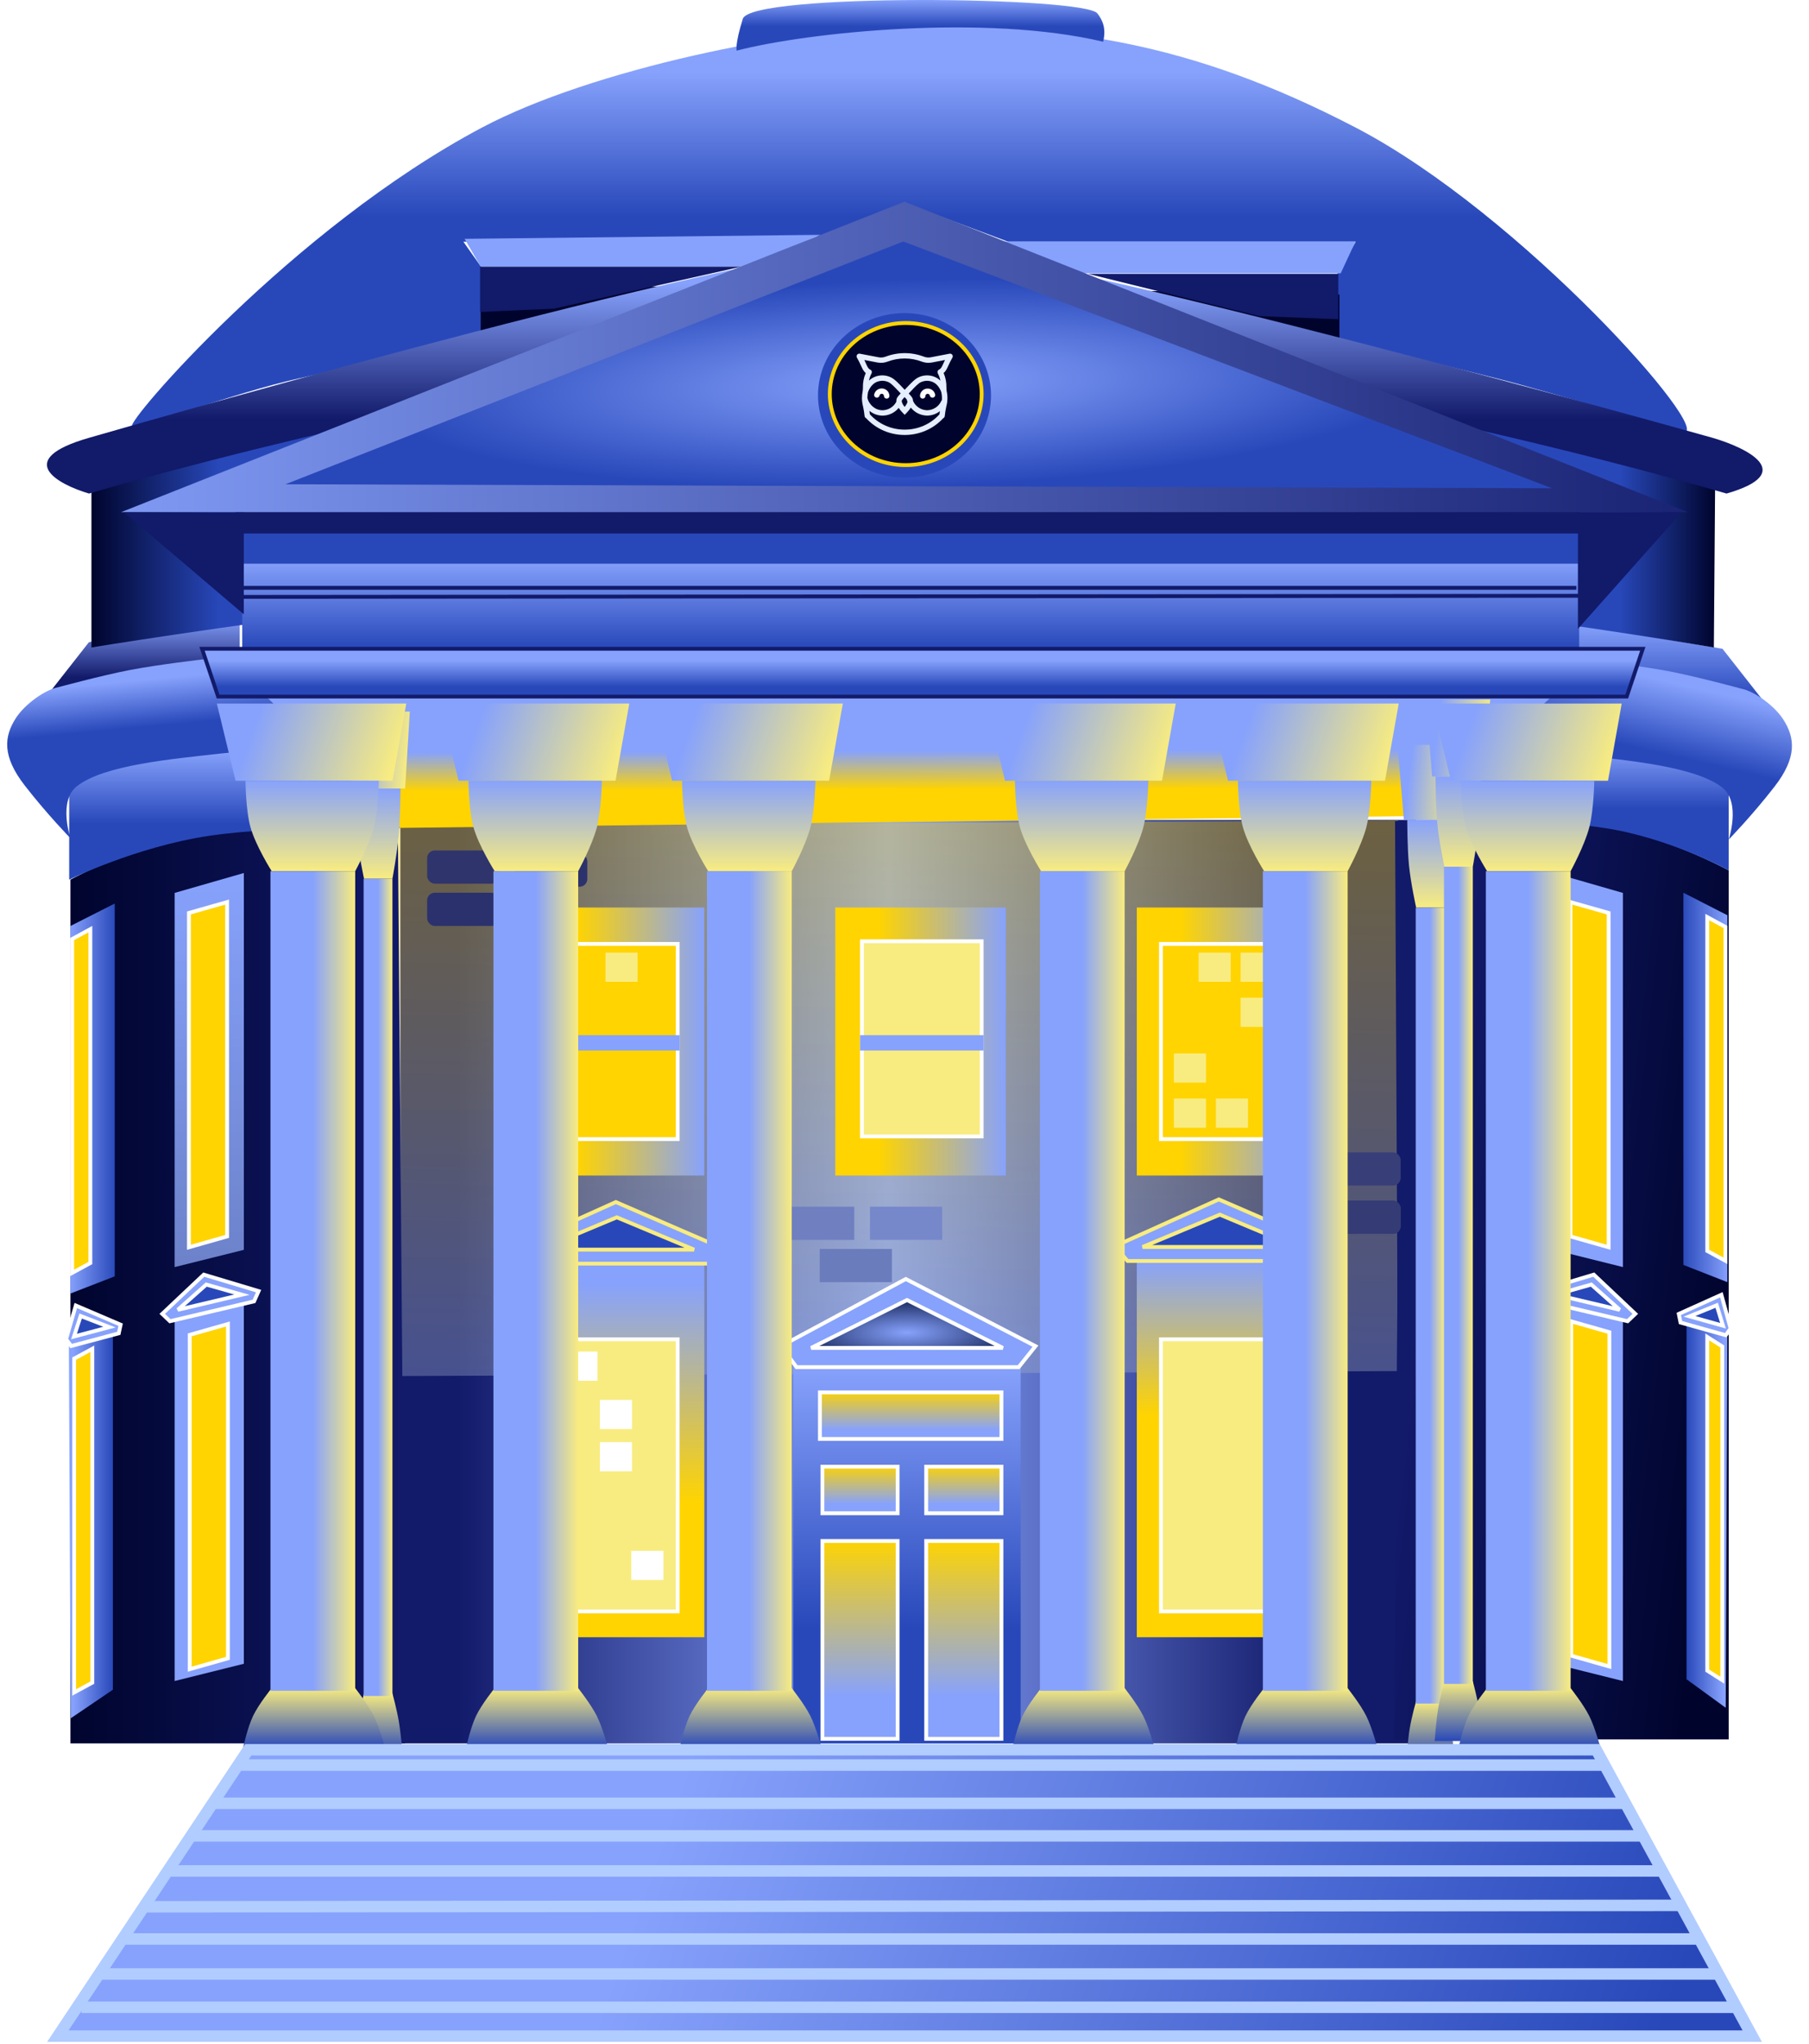 <svg width="472" height="533" viewBox="0 0 472 533" fill="none" xmlns="http://www.w3.org/2000/svg">
<rect x="104.46" y="213.804" width="265.016" height="240.789" fill="url(#paint0_linear_816_497)"/>
<g filter="url(#filter0_f_816_497)">
<rect width="261.378" height="143.605" transform="matrix(1 -0.005 0.005 1 102.617 215.221)" fill="url(#paint1_linear_816_497)" fill-opacity="0.38"/>
</g>
<path d="M103.814 216.225L105.749 454.592H18.377V229.372C18.377 229.372 38.126 218.792 54.809 216.225C71.491 213.658 103.814 216.225 103.814 216.225Z" fill="url(#paint2_linear_816_497)"/>
<path d="M365.607 215.188L363.672 453.555H451.044V226.95C451.044 226.95 434.197 217.755 417.514 215.188C400.831 212.621 365.607 215.188 365.607 215.188Z" fill="url(#paint3_linear_816_497)"/>
<path d="M423.444 341.117L405.389 336.966V433.835L423.444 438.332V341.117Z" fill="#87A2FC"/>
<path d="M45.569 341.117L63.624 336.966V433.835L45.569 438.332V341.117Z" fill="#87A2FC"/>
<path d="M23.212 167.445L62.546 160.872V171.942L12.896 180.591L23.212 167.445Z" fill="url(#paint4_linear_816_497)"/>
<path d="M449.432 169.174L410.099 162.601V173.671L459.749 182.32L449.432 169.174Z" fill="url(#paint5_linear_816_497)"/>
<path d="M238.095 91.334C155.374 91.334 23.859 127.207 23.859 127.207V168.829C23.859 168.829 155.437 147.293 238.095 147.293C320.753 147.293 447.176 168.829 447.176 168.829L447.498 127.207C447.498 127.207 320.815 91.334 238.095 91.334Z" fill="url(#paint6_linear_816_497)"/>
<path d="M125.737 33.273C76.119 59.578 32.562 110.422 34.496 111.114C36.431 111.806 61.471 102.315 78.021 98.659C94.678 94.98 125.737 87.528 125.737 87.528V69.883L120.901 63.026L214.284 61.58L235.999 52.931L263.041 63.026H353.732L348.841 71.613V88.565C348.841 88.565 375.348 94.807 390.486 98.659C405.624 102.511 439.222 112.744 439.222 112.744C447.702 113.3 397.07 55.822 353.732 33.273C309.881 10.457 276.901 6.337 235.999 6.919C207.037 7.33 154.509 18.02 125.737 33.273Z" fill="url(#paint7_linear_816_497)"/>
<rect x="63.191" y="134.924" width="348.842" height="41.515" fill="url(#paint8_linear_816_497)"/>
<path d="M63.097 153.283L411.294 153.283" stroke="#121A6A"/>
<path d="M62.278 155.644L411.939 155.358" stroke="#121A6A"/>
<path d="M193.816 4.901C191.703 11.691 192.204 13.203 192.204 13.203C210.904 8.36 257.2 3.618 287.828 10.883C288.747 7.205 287.477 4.982 286.346 3.517C283.328 -0.912 195.929 -1.89 193.816 4.901Z" fill="url(#paint9_linear_816_497)"/>
<path d="M45.569 232.832L63.624 227.642V325.895L45.569 330.392V232.832Z" fill="#87A2FC"/>
<path d="M45.569 232.832L63.624 227.642V325.895L45.569 330.392V232.832Z" fill="url(#paint10_linear_816_497)" fill-opacity="0.2"/>
<path d="M59.256 322.403L49.294 325.232V238.052L59.256 235.223V322.403Z" fill="#FFD400" stroke="white"/>
<path d="M59.467 432.419L49.505 435.248V348.068L59.467 345.239V432.419Z" fill="#FFD400" stroke="white"/>
<path d="M18.331 241.48L29.937 235.599V332.814L18.331 337.312L18.331 241.48Z" fill="url(#paint11_linear_816_497)"/>
<path d="M17.977 351.083L29.45 346.999V440.605L18.438 448.068L17.977 351.083Z" fill="url(#paint12_linear_816_497)"/>
<rect x="206.983" y="356.339" width="59.322" height="98.253" fill="url(#paint13_linear_816_497)"/>
<rect x="296.613" y="328.663" width="44.492" height="98.253" fill="url(#paint14_linear_816_497)"/>
<path d="M139.279 328.663H183.771V426.916H139.279V328.663Z" fill="url(#paint15_linear_816_497)"/>
<rect x="139.279" y="236.637" width="44.492" height="69.884" fill="url(#paint16_linear_816_497)"/>
<rect x="296.613" y="236.637" width="44.492" height="69.884" fill="url(#paint17_linear_816_497)"/>
<rect x="217.946" y="236.637" width="44.492" height="69.884" fill="url(#paint18_linear_816_497)"/>
<rect x="224.893" y="245.439" width="31.24" height="50.894" fill="#F8EC80" stroke="white"/>
<rect x="213.931" y="363.067" width="47.361" height="12.146" fill="url(#paint19_linear_816_497)" stroke="white"/>
<rect x="241.659" y="382.44" width="19.634" height="12.146" fill="url(#paint20_linear_816_497)" stroke="white"/>
<rect x="214.577" y="382.44" width="19.634" height="12.146" fill="url(#paint21_linear_816_497)" stroke="white"/>
<rect x="214.577" y="401.814" width="19.634" height="51.586" fill="url(#paint22_linear_816_497)" stroke="white"/>
<rect x="241.659" y="401.814" width="19.634" height="51.586" fill="url(#paint23_linear_816_497)" stroke="white"/>
<rect x="302.915" y="246.132" width="31.24" height="50.894" fill="#FFD400" stroke="white"/>
<rect x="302.915" y="349.228" width="31.24" height="70.96" fill="#F8EC80" stroke="white"/>
<rect x="145.582" y="349.228" width="31.24" height="70.96" fill="#F8EC80" stroke="white"/>
<rect x="145.582" y="246.132" width="31.24" height="50.894" fill="#FFD400" stroke="white"/>
<path d="M42.331 342.593L44.341 344.515L66.281 339.337L67.473 336.659L53.166 332.368L42.331 342.593Z" fill="#87A2FC" stroke="white"/>
<path d="M63.134 337.59L46.398 341.54L53.821 334.955L63.134 337.59Z" fill="#2848BA" stroke="white"/>
<path d="M133.476 325.674L136.876 329.497H185.267L188.929 325.674L160.679 313.44L133.476 325.674Z" fill="#87A2FC" stroke="#F8EC80"/>
<path d="M181.098 325.843H140.784L160.941 317.422L181.098 325.843Z" fill="#2848BA" stroke="#F8EC80"/>
<path d="M290.809 324.982L294.21 328.806H342.601L346.263 324.982L318.013 312.749L290.809 324.982Z" fill="#87A2FC" stroke="#F8EC80"/>
<path d="M338.432 325.151H298.117L318.274 316.73L338.432 325.151Z" fill="#2848BA" stroke="#F8EC80"/>
<path d="M203.76 351.013L207.833 356.483H265.79L270.176 351.013L236.341 333.507L203.76 351.013Z" fill="#87A2FC" stroke="white"/>
<path d="M261.664 351.47H211.646L236.654 338.988L261.664 351.47Z" fill="url(#paint24_radial_816_497)" stroke="white"/>
<path d="M17.241 349.206L18.576 350.974L30.995 347.671L31.472 345.42L19.777 340.419L17.241 349.206Z" fill="#87A2FC" stroke="white"/>
<path d="M28.555 346.05L19.307 348.51L21.046 343.154L28.555 346.05Z" fill="#2848BA" stroke="white"/>
<path d="M423.444 232.832L405.389 227.642V325.895L423.444 330.392V232.832Z" fill="#87A2FC"/>
<path d="M409.758 322.403L419.72 325.232V238.052L409.758 235.223V322.403Z" fill="#FFD400" stroke="white"/>
<path d="M409.954 431.727L419.916 434.556V347.376L409.954 344.547V431.727Z" fill="#FFD400" stroke="white"/>
<path d="M426.682 342.592L424.672 344.514L402.731 339.336L401.539 336.658L415.847 332.367L426.682 342.592Z" fill="#87A2FC" stroke="white"/>
<path d="M405.879 337.589L422.615 341.539L415.192 334.954L405.879 337.589Z" fill="#2848BA" stroke="white"/>
<path d="M125.416 69.538L121.225 62.273L214.077 61.235L194.088 69.538H125.416Z" fill="#87A2FC"/>
<path d="M349.809 71.268L353.678 62.965H261.148L282.104 71.268H349.809Z" fill="#87A2FC"/>
<path d="M125.416 96.522V74.727H180.224L125.416 96.522Z" fill="#00042D"/>
<path d="M349.488 97.907V76.803L294.357 75.766L349.488 97.907Z" fill="#00042D"/>
<path d="M23.212 114.167C3.352 119.877 14.937 126.233 23.212 128.697C23.212 128.697 149.613 91.455 234.387 90.988C321.031 90.51 450.48 128.697 450.48 128.697C469.116 123.339 455.826 116.778 446.851 114.167C446.851 114.167 268.562 64.003 234.387 63.657C200.212 63.311 43.072 108.457 23.212 114.167Z" fill="url(#paint25_linear_816_497)"/>
<path d="M54.487 217.955C35.465 220.807 18.055 229.372 18.055 229.372V213.458V198.581L83.181 190.278L104.46 215.879C104.46 215.879 73.509 215.104 54.487 217.955Z" fill="url(#paint26_linear_816_497)"/>
<path d="M418.481 215.879C435.604 218.446 451.044 226.95 451.044 226.95V215.879V201.003L390.754 194.43L371.088 212.766C371.088 212.766 401.358 213.312 418.481 215.879Z" fill="url(#paint27_linear_816_497)"/>
<path d="M4.193 187.164C6.446 183.705 11.609 179.899 15.154 179.207C15.154 179.207 26.487 176.129 33.853 174.71C41.232 173.288 52.876 171.942 52.876 171.942L79.954 169.866L90.274 196.505C90.274 196.505 69.317 195.121 57.389 196.505C45.46 197.889 27.057 199.394 19.987 205.076C15.154 208.96 18.375 218.568 18.375 218.568C18.375 218.568 12.356 212.419 6.446 204.808C0.536 197.197 1.004 192.059 4.193 187.164Z" fill="url(#paint28_linear_816_497)"/>
<path d="M465.229 187.51C462.976 184.051 457.813 180.245 454.268 179.553C454.268 179.553 442.934 176.475 435.569 175.056C428.19 173.634 416.546 172.288 416.546 172.288L389.468 170.212L379.148 196.851C379.148 196.851 400.105 195.468 412.033 196.851C423.962 198.235 442.365 199.741 449.435 205.422C454.268 209.306 451.047 218.915 451.047 218.915C451.047 218.915 457.066 212.766 462.976 205.154C468.886 197.543 468.418 192.405 465.229 187.51Z" fill="url(#paint29_linear_816_497)"/>
<path d="M104.46 215.879L64.159 176.439H410.422L371.411 212.765L104.46 215.879Z" fill="url(#paint30_linear_816_497)"/>
<path d="M424.441 181.629H56.908L52.713 169.174H428.636L424.441 181.629Z" fill="url(#paint31_linear_816_497)" stroke="#121B6A"/>
<path d="M224.393 271.925H256.633" stroke="#87A2FC" stroke-width="4"/>
<path d="M145.082 271.925H177.322" stroke="#87A2FC" stroke-width="4"/>
<path d="M105.045 457.12H92.441C92.441 457.12 92.832 451.865 93.326 448.817C93.83 445.708 94.984 441.552 94.984 441.552H102.392C102.392 441.552 103.527 445.739 104.05 448.817C104.57 451.874 105.045 457.12 105.045 457.12Z" fill="url(#paint32_linear_816_497)"/>
<path d="M90.12 185.555H106.925L105.709 205.62H104.492H92.994H91.778L90.12 185.555Z" fill="url(#paint33_linear_816_497)"/>
<path d="M104.492 205.62H92.662C92.662 205.62 92.669 213.167 93.104 217.728C93.563 222.533 94.984 229.144 94.984 229.144H102.391C102.391 229.144 103.635 222.45 104.05 217.728C104.452 213.138 104.492 205.62 104.492 205.62Z" fill="url(#paint34_linear_816_497)"/>
<rect x="94.874" y="229.144" width="7.518" height="213.1" fill="url(#paint35_linear_816_497)"/>
<path d="M379.559 458.694H366.955C366.955 458.694 367.345 453.576 367.84 450.608C368.344 447.58 369.498 443.533 369.498 443.533H376.905C376.905 443.533 378.04 447.61 378.564 450.608C379.084 453.585 379.559 458.694 379.559 458.694Z" fill="url(#paint36_linear_816_497)"/>
<path d="M364.633 194.213H381.438L380.222 213.755H379.006H367.508H366.292L364.633 194.213Z" fill="url(#paint37_linear_816_497)"/>
<path d="M379.006 213.754H367.176C367.176 213.754 367.183 221.105 367.618 225.547C368.076 230.227 369.498 236.665 369.498 236.665H376.905C376.905 236.665 378.149 230.146 378.563 225.547C378.966 221.077 379.006 213.754 379.006 213.754Z" fill="url(#paint38_linear_816_497)"/>
<rect x="369.387" y="236.665" width="7.518" height="207.541" fill="url(#paint39_linear_816_497)"/>
<rect x="156.514" y="365.024" width="8.383" height="7.611" fill="white"/>
<rect x="156.514" y="376.044" width="8.383" height="7.611" fill="white"/>
<rect x="164.708" y="404.381" width="8.383" height="7.611" fill="white"/>
<rect x="157.977" y="248.4" width="8.383" height="7.611" fill="#F8EC80"/>
<rect x="147.5" y="352.43" width="8.383" height="7.611" fill="white"/>
<rect x="312.732" y="248.4" width="8.383" height="7.611" fill="#F8EC80"/>
<rect x="306.284" y="286.455" width="8.383" height="7.611" fill="#F8EC80"/>
<rect x="317.245" y="286.455" width="8.383" height="7.611" fill="#F8EC80"/>
<rect x="306.284" y="274.692" width="8.383" height="7.611" fill="#F8EC80"/>
<rect x="323.693" y="248.4" width="8.383" height="7.611" fill="#F8EC80"/>
<rect x="323.693" y="260.162" width="8.383" height="7.611" fill="#F8EC80"/>
<rect x="111.445" y="221.764" width="18.847" height="8.659" rx="2" fill="#2F346C"/>
<rect x="111.445" y="232.784" width="18.847" height="8.659" rx="2" fill="#2B316C"/>
<rect x="134.388" y="222.551" width="18.847" height="8.659" rx="2" fill="#2C326C"/>
<rect x="346.625" y="300.479" width="18.847" height="8.659" rx="2" fill="#383E78"/>
<rect x="346.625" y="313.072" width="18.847" height="8.659" rx="2" fill="#353B74"/>
<rect x="346.625" y="313.072" width="18.847" height="8.659" rx="2" fill="#353B74"/>
<rect x="204.042" y="314.647" width="18.847" height="8.659" fill="#6F7FC0"/>
<rect x="226.986" y="314.647" width="18.847" height="8.659" fill="#7687CA"/>
<rect x="213.875" y="325.667" width="18.847" height="8.659" fill="#6B7CBD"/>
<path d="M193.389 69.538H125.261V81.345L144.632 80.472L193.389 69.538Z" fill="#121A6A"/>
<path d="M283.937 71.419H349.196V83.226L328.597 82.439L283.937 71.419Z" fill="#121A6A"/>
<g filter="url(#filter1_f_816_497)">
<rect x="61.459" y="132.817" width="350.722" height="14.169" fill="#2848BA"/>
</g>
<g filter="url(#filter2_f_816_497)">
<rect x="61.459" y="132.817" width="350.722" height="6.297" fill="#121A6A"/>
</g>
<path d="M236 52.586L440.382 133.541H31.618L236 52.586Z" fill="url(#paint40_linear_816_497)"/>
<path d="M235.677 62.965L74.475 126.276L404.94 127.314L235.677 62.965Z" fill="url(#paint41_radial_816_497)"/>
<ellipse cx="235.999" cy="103.096" rx="22.568" ry="21.45" fill="#2848BA"/>
<path d="M236.323 84.223C247.296 84.223 256.134 92.549 256.134 102.751C256.134 112.953 247.295 121.278 236.323 121.278C225.35 121.278 216.512 112.953 216.511 102.751C216.511 92.549 225.35 84.223 236.323 84.223Z" fill="#00042D" stroke="#FFD400"/>
<path d="M63.607 160.18L32.368 133.604H63.607V160.18Z" fill="#121A6A"/>
<path d="M411.71 163.985L438.792 133.54H411.71V163.985Z" fill="#121A6A"/>
<path d="M100.48 455.805H63.41C63.41 455.805 64.558 450.535 66.011 447.478C67.494 444.36 70.889 440.192 70.889 440.192H92.675C92.675 440.192 96.014 444.392 97.553 447.478C99.082 450.544 100.48 455.805 100.48 455.805Z" fill="url(#paint42_linear_816_497)"/>
<path d="M56.581 183.453H106.008L102.431 203.576H98.854H65.036H61.459L56.581 183.453Z" fill="url(#paint43_linear_816_497)"/>
<path d="M98.854 203.576H64.06C64.06 203.576 64.082 211.145 65.361 215.719C66.709 220.539 70.889 227.168 70.889 227.168H92.676C92.676 227.168 96.335 220.455 97.553 215.719C98.738 211.117 98.854 203.576 98.854 203.576Z" fill="url(#paint44_linear_816_497)"/>
<rect x="70.564" y="227.168" width="22.112" height="213.718" fill="url(#paint45_linear_816_497)"/>
<path d="M158.66 455.805H121.59C121.59 455.805 122.738 450.535 124.192 447.478C125.674 444.36 129.069 440.192 129.069 440.192H150.856C150.856 440.192 154.194 444.392 155.734 447.478C157.263 450.544 158.66 455.805 158.66 455.805Z" fill="url(#paint46_linear_816_497)"/>
<path d="M114.762 183.453H164.189L160.612 203.576H157.035H123.216H119.639L114.762 183.453Z" fill="url(#paint47_linear_816_497)"/>
<path d="M157.035 203.576H122.241C122.241 203.576 122.262 211.145 123.541 215.719C124.889 220.539 129.069 227.168 129.069 227.168H150.856C150.856 227.168 154.515 220.455 155.734 215.719C156.918 211.117 157.035 203.576 157.035 203.576Z" fill="url(#paint48_linear_816_497)"/>
<rect x="128.744" y="227.168" width="22.112" height="213.718" fill="url(#paint49_linear_816_497)"/>
<path d="M359.424 455.805H322.354C322.354 455.805 323.502 450.535 324.955 447.478C326.438 444.36 329.833 440.192 329.833 440.192H351.62C351.62 440.192 354.958 444.392 356.498 447.478C358.027 450.544 359.424 455.805 359.424 455.805Z" fill="url(#paint50_linear_816_497)"/>
<path d="M315.525 183.453H364.952L361.375 203.576H357.798H323.98H320.403L315.525 183.453Z" fill="url(#paint51_linear_816_497)"/>
<path d="M357.798 203.576H323.004C323.004 203.576 323.026 211.145 324.305 215.719C325.653 220.539 329.833 227.168 329.833 227.168H351.62C351.62 227.168 355.279 220.455 356.498 215.719C357.682 211.117 357.798 203.576 357.798 203.576Z" fill="url(#paint52_linear_816_497)"/>
<rect x="329.508" y="227.168" width="22.112" height="213.718" fill="url(#paint53_linear_816_497)"/>
<path d="M301.243 455.805H264.173C264.173 455.805 265.321 450.535 266.775 447.478C268.258 444.36 271.652 440.192 271.652 440.192H293.439C293.439 440.192 296.777 444.392 298.317 447.478C299.846 450.544 301.243 455.805 301.243 455.805Z" fill="url(#paint54_linear_816_497)"/>
<path d="M257.345 183.453H306.772L303.195 203.576H299.618H265.799H262.222L257.345 183.453Z" fill="url(#paint55_linear_816_497)"/>
<path d="M299.618 203.576H264.824C264.824 203.576 264.845 211.145 266.124 215.719C267.472 220.539 271.652 227.168 271.652 227.168H293.439C293.439 227.168 297.098 220.455 298.317 215.719C299.501 211.117 299.618 203.576 299.618 203.576Z" fill="url(#paint56_linear_816_497)"/>
<rect x="271.327" y="227.168" width="22.112" height="213.718" fill="url(#paint57_linear_816_497)"/>
<path d="M23.573 329.341L18.837 331.91V244.853L23.573 242.282V329.341Z" fill="#FFD400" stroke="white"/>
<path d="M24.084 438.754L19.347 441.323V354.266L24.084 351.695V438.754Z" fill="#FFD400" stroke="white"/>
<path d="M450.695 238.655L439.223 232.784V329.835L450.695 334.325L450.695 238.655Z" fill="url(#paint58_linear_816_497)"/>
<path d="M450.695 348.631L440.042 344.559V437.873L450.268 445.313L450.695 348.631Z" fill="url(#paint59_linear_816_497)"/>
<path d="M451.546 346.396L450.278 348.164L438.477 344.861L438.023 342.61L449.136 337.609L451.546 346.396Z" fill="#87A2FC" stroke="white"/>
<path d="M440.81 343.242L449.56 345.692L447.915 340.358L440.81 343.242Z" fill="#2848BA" stroke="white"/>
<path d="M445.458 326.192L450.195 328.761V241.704L445.458 239.133V326.192Z" fill="#FFD400" stroke="white"/>
<path d="M445.458 435.626L449.375 438.107V351.094L445.458 348.615V435.626Z" fill="#FFD400" stroke="white"/>
<path d="M214.383 455.805H177.312C177.312 455.805 178.46 450.535 179.914 447.478C181.397 444.36 184.792 440.192 184.792 440.192H206.578C206.578 440.192 209.916 444.392 211.456 447.478C212.985 450.544 214.383 455.805 214.383 455.805Z" fill="url(#paint60_linear_816_497)"/>
<path d="M170.484 183.453H219.911L216.334 203.576H212.757H178.938H175.362L170.484 183.453Z" fill="url(#paint61_linear_816_497)"/>
<path d="M212.757 203.576H177.963C177.963 203.576 177.985 211.145 179.264 215.719C180.611 220.539 184.792 227.168 184.792 227.168H206.578C206.578 227.168 210.237 220.455 211.456 215.719C212.64 211.117 212.757 203.576 212.757 203.576Z" fill="url(#paint62_linear_816_497)"/>
<rect x="184.466" y="227.168" width="22.112" height="213.718" fill="url(#paint63_linear_816_497)"/>
<path d="M386.934 453.972H374.33C374.33 453.972 374.72 448.717 375.215 445.669C375.719 442.56 376.873 438.404 376.873 438.404H384.28C384.28 438.404 385.415 442.591 385.939 445.669C386.459 448.726 386.934 453.972 386.934 453.972Z" fill="url(#paint64_linear_816_497)"/>
<path d="M372.008 182.407H388.813L387.597 202.472H386.381H374.883H373.667L372.008 182.407Z" fill="url(#paint65_linear_816_497)"/>
<path d="M386.381 202.472H374.551C374.551 202.472 374.558 210.019 374.993 214.58C375.451 219.385 376.873 225.996 376.873 225.996H384.28C384.28 225.996 385.524 219.302 385.938 214.58C386.341 209.99 386.381 202.472 386.381 202.472Z" fill="url(#paint66_linear_816_497)"/>
<rect x="376.762" y="225.996" width="7.518" height="213.1" fill="url(#paint67_linear_816_497)"/>
<path d="M417.605 455.805H380.535C380.535 455.805 381.683 450.535 383.137 447.478C384.619 444.36 388.014 440.192 388.014 440.192H409.801C409.801 440.192 413.139 444.392 414.679 447.478C416.208 450.544 417.605 455.805 417.605 455.805Z" fill="url(#paint68_linear_816_497)"/>
<path d="M373.707 183.453H423.133L419.556 203.576H415.979H382.161H378.584L373.707 183.453Z" fill="url(#paint69_linear_816_497)"/>
<path d="M415.979 203.576H381.186C381.186 203.576 381.207 211.145 382.486 215.719C383.834 220.539 388.014 227.168 388.014 227.168H409.801C409.801 227.168 413.46 220.455 414.679 215.719C415.863 211.117 415.979 203.576 415.979 203.576Z" fill="url(#paint70_linear_816_497)"/>
<rect x="387.689" y="227.168" width="22.112" height="213.718" fill="url(#paint71_linear_816_497)"/>
<path d="M416.487 456.258L457.182 530.93H15.091L64.776 456.258H416.487Z" fill="url(#paint72_linear_816_497)" stroke="#B1CCFF" stroke-width="3"/>
<path d="M61.774 460.25H419.201" stroke="#B1CCFF" stroke-width="3"/>
<path d="M55.558 470.224H423.805" stroke="#B1CCFF" stroke-width="3"/>
<path d="M49.115 478.708L428.407 478.708" stroke="#B1CCFF" stroke-width="3"/>
<path d="M43.162 487.861H433.935" stroke="#B1CCFF" stroke-width="3"/>
<path d="M38.065 497.206L438.536 496.831" stroke="#B1CCFF" stroke-width="3"/>
<path d="M31.852 505.595H444.057" stroke="#B1CCFF" stroke-width="3"/>
<path d="M26.09 514.727H447.9" stroke="#B1CCFF" stroke-width="3"/>
<path d="M21.235 523.404H453.264" stroke="#B1CCFF" stroke-width="3"/>
<g clip-path="url(#clip0_816_497)">
<path d="M228.09 102.864C228.071 102.954 228.07 103.046 228.088 103.135C228.106 103.225 228.142 103.31 228.193 103.386C228.297 103.54 228.459 103.647 228.644 103.684C228.829 103.721 229.021 103.684 229.178 103.583C229.336 103.481 229.445 103.323 229.483 103.142C229.51 103.003 229.59 102.878 229.706 102.793C229.823 102.708 229.968 102.669 230.112 102.683C230.257 102.698 230.391 102.764 230.488 102.87C230.585 102.976 230.637 103.114 230.636 103.256C230.636 103.44 230.711 103.616 230.844 103.747C230.977 103.877 231.158 103.95 231.346 103.95C231.535 103.95 231.716 103.877 231.849 103.747C231.982 103.616 232.057 103.44 232.057 103.256C232.059 102.769 231.876 102.3 231.543 101.938C231.21 101.577 230.751 101.349 230.255 101.3C229.76 101.252 229.264 101.385 228.863 101.674C228.463 101.963 228.187 102.387 228.09 102.864Z" fill="white"/>
<path d="M240.747 103.95C240.936 103.95 241.117 103.877 241.25 103.747C241.383 103.617 241.458 103.44 241.458 103.256C241.459 103.116 241.514 102.982 241.61 102.878C241.707 102.775 241.839 102.71 241.981 102.696C242.124 102.682 242.266 102.72 242.382 102.802C242.498 102.884 242.578 103.005 242.608 103.142C242.646 103.323 242.756 103.481 242.913 103.583C242.991 103.633 243.078 103.668 243.17 103.685C243.261 103.703 243.356 103.702 243.447 103.684C243.539 103.666 243.626 103.63 243.703 103.579C243.78 103.528 243.847 103.462 243.898 103.386C243.95 103.31 243.985 103.225 244.003 103.135C244.021 103.046 244.02 102.954 244.002 102.865C243.899 102.393 243.622 101.975 243.223 101.691C242.824 101.407 242.332 101.276 241.841 101.325C241.35 101.373 240.894 101.597 240.562 101.954C240.229 102.31 240.043 102.774 240.039 103.256C240.039 103.44 240.114 103.616 240.246 103.746C240.379 103.876 240.559 103.95 240.747 103.95Z" fill="white"/>
<path d="M248.465 92.504C248.386 92.396 248.276 92.312 248.149 92.263C248.022 92.213 247.883 92.201 247.749 92.227L242.882 93.163C242.265 93.28 241.627 93.223 241.042 92.999C237.838 91.778 234.281 91.778 231.077 92.999C230.492 93.223 229.854 93.28 229.237 93.163L224.344 92.227C224.21 92.201 224.071 92.213 223.945 92.262C223.818 92.311 223.709 92.396 223.63 92.504C223.549 92.613 223.502 92.743 223.495 92.877C223.487 93.012 223.52 93.145 223.589 93.262C223.982 93.939 224.336 94.636 224.651 95.35C225.018 96.158 225.305 96.797 225.887 97.269C225.371 98.462 225.121 99.748 225.153 101.041C225.156 101.351 225.136 101.659 225.093 101.966C224.97 102.58 224.902 103.203 224.891 103.829C224.903 104.541 224.998 105.249 225.173 105.94C225.364 106.783 225.502 107.636 225.587 108.495C225.599 108.617 225.644 108.733 225.717 108.833C225.79 108.932 225.889 109.011 226.003 109.061C227.263 110.431 228.803 111.528 230.525 112.278C232.246 113.029 234.111 113.418 235.996 113.419H236.045H236.097C237.982 113.418 239.846 113.029 241.568 112.278C243.29 111.528 244.83 110.431 246.09 109.061C246.203 109.01 246.3 108.931 246.372 108.832C246.445 108.732 246.489 108.616 246.501 108.495C246.588 107.639 246.727 106.788 246.917 105.948C247.268 104.645 247.295 103.279 246.997 101.963C246.955 101.657 246.935 101.348 246.938 101.039C246.969 99.745 246.719 98.459 246.204 97.267C246.78 96.794 247.069 96.156 247.439 95.34C247.754 94.626 248.108 93.928 248.501 93.252C248.568 93.137 248.601 93.005 248.594 92.873C248.588 92.741 248.543 92.613 248.465 92.504ZM231.71 99.6H231.736L231.759 99.612C232.463 99.895 233.489 100.986 234.396 101.95C234.605 102.173 234.807 102.387 235.006 102.594C234.277 103.352 234.081 103.673 233.993 103.89C233.887 104.163 233.846 104.455 233.871 104.746C233.539 105.399 233.032 105.952 232.403 106.346C231.774 106.739 231.048 106.959 230.302 106.98H230.283C228.422 106.98 226.766 105.624 226.313 103.743C226.329 103.263 226.382 102.784 226.473 102.312C226.473 102.289 227.091 100.143 228.981 99.506C229.869 99.194 230.846 99.228 231.71 99.6ZM240.333 99.622L240.357 99.61H240.382C241.243 99.235 242.218 99.197 243.107 99.504C244.996 100.14 245.606 102.281 245.614 102.309C245.757 102.986 245.803 103.678 245.751 104.367C245.681 104.427 245.624 104.501 245.586 104.584C245.269 105.279 244.759 105.872 244.113 106.296C243.467 106.72 242.711 106.957 241.933 106.98H241.915C241.127 106.962 240.361 106.723 239.708 106.292C239.054 105.861 238.541 105.256 238.229 104.549C238.226 104.326 238.182 104.105 238.1 103.897C238.028 103.729 237.933 103.571 237.818 103.428C237.592 103.143 237.35 102.871 237.095 102.612C237.294 102.405 237.495 102.19 237.705 101.968C238.604 100.999 239.63 99.91 240.333 99.622ZM235.303 104.773C235.271 104.653 235.271 104.527 235.303 104.407C235.508 104.093 235.753 103.805 236.032 103.551C236.291 103.822 236.461 104.008 236.57 104.14C236.626 104.356 236.694 104.569 236.774 104.778C236.722 105.056 236.541 105.485 236.032 106.107C235.533 105.48 235.355 105.051 235.303 104.773ZM236.097 112.03H236.045H235.996C234.287 112.029 232.597 111.671 231.04 110.981C229.483 110.292 228.095 109.286 226.967 108.031C226.928 107.697 226.887 107.394 226.843 107.117C227.801 107.922 229.02 108.37 230.283 108.379H230.307C231.113 108.365 231.905 108.176 232.627 107.827C233.35 107.478 233.984 106.976 234.484 106.359C234.79 106.817 235.141 107.245 235.531 107.637L236.048 108.17L236.565 107.637C236.975 107.224 237.341 106.771 237.658 106.286C238.16 106.925 238.804 107.445 239.541 107.806C240.279 108.167 241.091 108.359 241.915 108.369H241.939C243.14 108.355 244.302 107.946 245.237 107.208C245.198 107.46 245.159 107.733 245.126 108.031C243.998 109.286 242.61 110.292 241.053 110.982C239.496 111.671 237.806 112.029 236.097 112.03ZM246.144 94.782C245.684 95.792 245.5 96.151 244.981 96.4C244.962 96.411 244.944 96.423 244.927 96.436L244.872 96.471L244.813 96.527C244.813 96.539 244.784 96.552 244.774 96.565L244.725 96.633C244.715 96.647 244.705 96.661 244.697 96.676C244.682 96.701 244.67 96.727 244.66 96.754C244.653 96.768 244.647 96.782 244.642 96.797C244.633 96.825 244.626 96.854 244.622 96.883C244.622 96.898 244.622 96.911 244.622 96.926C244.622 96.941 244.622 96.989 244.622 97.019C244.62 97.033 244.62 97.046 244.622 97.06C244.624 97.092 244.629 97.124 244.637 97.156C244.636 97.168 244.636 97.181 244.637 97.193C244.645 97.226 244.657 97.257 244.673 97.287C244.673 97.298 244.673 97.309 244.673 97.32C244.673 97.326 244.673 97.331 244.673 97.337C245.005 97.937 245.241 98.584 245.371 99.254C244.864 98.766 244.252 98.394 243.58 98.165C242.329 97.737 240.955 97.801 239.752 98.345C238.772 98.764 237.699 99.903 236.65 101.006C236.443 101.228 236.242 101.44 236.045 101.642C235.851 101.44 235.65 101.228 235.443 101.006C234.409 99.903 233.331 98.764 232.341 98.345C231.138 97.799 229.764 97.735 228.513 98.165C227.841 98.394 227.229 98.766 226.722 99.254C226.851 98.584 227.086 97.937 227.417 97.337C227.417 97.337 227.417 97.337 227.417 97.322C227.417 97.309 227.417 97.299 227.417 97.289C227.433 97.26 227.445 97.228 227.453 97.196V97.158C227.461 97.126 227.466 97.094 227.469 97.062V97.032C227.469 97.001 227.469 96.969 227.469 96.938C227.469 96.908 227.469 96.911 227.469 96.895C227.464 96.866 227.457 96.838 227.448 96.81C227.448 96.794 227.435 96.782 227.43 96.767C227.42 96.74 227.408 96.713 227.394 96.688C227.385 96.674 227.376 96.659 227.365 96.645L227.316 96.577L227.277 96.539L227.218 96.484L227.164 96.448C227.147 96.435 227.128 96.424 227.109 96.413H227.096C226.579 96.161 226.391 95.802 225.933 94.792C225.822 94.509 225.69 94.206 225.525 93.868L228.95 94.527C229.83 94.694 230.741 94.614 231.576 94.295C234.449 93.197 237.641 93.197 240.514 94.295C241.35 94.613 242.26 94.694 243.14 94.527L246.568 93.868C246.403 94.206 246.266 94.509 246.144 94.782Z" fill="url(#paint73_linear_816_497)"/>
</g>
<defs>
<filter id="filter0_f_816_497" x="12.617" y="123.928" width="442.145" height="324.896" filterUnits="userSpaceOnUse" color-interpolation-filters="sRGB">
<feFlood flood-opacity="0" result="BackgroundImageFix"/>
<feBlend mode="normal" in="SourceGraphic" in2="BackgroundImageFix" result="shape"/>
<feGaussianBlur stdDeviation="45" result="effect1_foregroundBlur_816_497"/>
</filter>
<filter id="filter1_f_816_497" x="57.459" y="128.817" width="358.722" height="22.169" filterUnits="userSpaceOnUse" color-interpolation-filters="sRGB">
<feFlood flood-opacity="0" result="BackgroundImageFix"/>
<feBlend mode="normal" in="SourceGraphic" in2="BackgroundImageFix" result="shape"/>
<feGaussianBlur stdDeviation="2" result="effect1_foregroundBlur_816_497"/>
</filter>
<filter id="filter2_f_816_497" x="57.459" y="128.817" width="358.722" height="14.297" filterUnits="userSpaceOnUse" color-interpolation-filters="sRGB">
<feFlood flood-opacity="0" result="BackgroundImageFix"/>
<feBlend mode="normal" in="SourceGraphic" in2="BackgroundImageFix" result="shape"/>
<feGaussianBlur stdDeviation="2" result="effect1_foregroundBlur_816_497"/>
</filter>
<linearGradient id="paint0_linear_816_497" x1="104.46" y1="334.198" x2="369.477" y2="334.198" gradientUnits="userSpaceOnUse">
<stop offset="0.057" stop-color="#121A6A"/>
<stop offset="0.481" stop-color="#87A2FC"/>
<stop offset="0.893" stop-color="#121A6A"/>
</linearGradient>
<linearGradient id="paint1_linear_816_497" x1="130.689" y1="-2.45258e-07" x2="126.166" y2="182.129" gradientUnits="userSpaceOnUse">
<stop stop-color="#FED401"/>
<stop offset="1" stop-color="#87A2FC"/>
</linearGradient>
<linearGradient id="paint2_linear_816_497" x1="18.055" y1="349.074" x2="105.749" y2="349.074" gradientUnits="userSpaceOnUse">
<stop stop-color="#00042D"/>
<stop offset="1" stop-color="#121A6A"/>
</linearGradient>
<linearGradient id="paint3_linear_816_497" x1="450.722" y1="344.231" x2="370.281" y2="334.898" gradientUnits="userSpaceOnUse">
<stop stop-color="#00042D"/>
<stop offset="1" stop-color="#121A6A"/>
</linearGradient>
<linearGradient id="paint4_linear_816_497" x1="37.721" y1="160.872" x2="37.721" y2="180.591" gradientUnits="userSpaceOnUse">
<stop stop-color="#87A2FC"/>
<stop offset="0.801" stop-color="#121A6A"/>
</linearGradient>
<linearGradient id="paint5_linear_816_497" x1="434.924" y1="162.601" x2="434.924" y2="182.32" gradientUnits="userSpaceOnUse">
<stop stop-color="#87A2FC"/>
<stop offset="1" stop-color="#2848BA"/>
</linearGradient>
<linearGradient id="paint6_linear_816_497" x1="23.859" y1="133.541" x2="447.498" y2="133.541" gradientUnits="userSpaceOnUse">
<stop stop-color="#00042D"/>
<stop offset="0.079" stop-color="#2848BA"/>
<stop offset="0.941" stop-color="#2848BA"/>
<stop offset="1" stop-color="#00042D"/>
</linearGradient>
<linearGradient id="paint7_linear_816_497" x1="233.797" y1="10.094" x2="233.797" y2="56.452" gradientUnits="userSpaceOnUse">
<stop offset="0.189" stop-color="#87A2FC"/>
<stop offset="1" stop-color="#2848BA"/>
</linearGradient>
<linearGradient id="paint8_linear_816_497" x1="237.639" y1="135.178" x2="237.639" y2="169.025" gradientUnits="userSpaceOnUse">
<stop offset="0.311" stop-color="#87A2FC"/>
<stop offset="1" stop-color="#2848BA"/>
</linearGradient>
<linearGradient id="paint9_linear_816_497" x1="240.097" y1="-0.211" x2="240.097" y2="6.874" gradientUnits="userSpaceOnUse">
<stop stop-color="#87A2FC"/>
<stop offset="1" stop-color="#2848BA"/>
</linearGradient>
<linearGradient id="paint10_linear_816_497" x1="54.597" y1="227.642" x2="54.597" y2="330.392" gradientUnits="userSpaceOnUse">
<stop stop-opacity="0"/>
<stop offset="1"/>
</linearGradient>
<linearGradient id="paint11_linear_816_497" x1="18.028" y1="295.362" x2="30.32" y2="295.362" gradientUnits="userSpaceOnUse">
<stop stop-color="#87A2FC"/>
<stop offset="1" stop-color="#2848BA"/>
</linearGradient>
<linearGradient id="paint12_linear_816_497" x1="18.354" y1="382.546" x2="29.502" y2="382.546" gradientUnits="userSpaceOnUse">
<stop offset="0.066" stop-color="#87A2FC"/>
<stop offset="1" stop-color="#2848BA"/>
</linearGradient>
<linearGradient id="paint13_linear_816_497" x1="236.645" y1="356.339" x2="236.645" y2="454.592" gradientUnits="userSpaceOnUse">
<stop stop-color="#87A2FC"/>
<stop offset="0.695" stop-color="#2848BA"/>
</linearGradient>
<linearGradient id="paint14_linear_816_497" x1="318.536" y1="382.979" x2="318.536" y2="328.663" gradientUnits="userSpaceOnUse">
<stop offset="0.255" stop-color="#FFD400"/>
<stop offset="1" stop-color="#87A2FC"/>
</linearGradient>
<linearGradient id="paint15_linear_816_497" x1="161.202" y1="411.348" x2="161.202" y2="334.89" gradientUnits="userSpaceOnUse">
<stop offset="0.255" stop-color="#FFD400"/>
<stop offset="0.627" stop-color="#C3BB7E"/>
<stop offset="1" stop-color="#87A2FC"/>
</linearGradient>
<linearGradient id="paint16_linear_816_497" x1="139.279" y1="271.579" x2="183.771" y2="271.579" gradientUnits="userSpaceOnUse">
<stop offset="0.255" stop-color="#FFD400"/>
<stop offset="1" stop-color="#87A2FC"/>
</linearGradient>
<linearGradient id="paint17_linear_816_497" x1="296.613" y1="271.579" x2="341.105" y2="271.579" gradientUnits="userSpaceOnUse">
<stop offset="0.255" stop-color="#FFD400"/>
<stop offset="1" stop-color="#87A2FC"/>
</linearGradient>
<linearGradient id="paint18_linear_816_497" x1="217.946" y1="271.579" x2="262.438" y2="271.579" gradientUnits="userSpaceOnUse">
<stop offset="0.255" stop-color="#FFD400"/>
<stop offset="1" stop-color="#87A2FC"/>
</linearGradient>
<linearGradient id="paint19_linear_816_497" x1="237.611" y1="362.567" x2="237.611" y2="375.713" gradientUnits="userSpaceOnUse">
<stop stop-color="#FFD400"/>
<stop offset="0.779" stop-color="#87A2FC"/>
</linearGradient>
<linearGradient id="paint20_linear_816_497" x1="251.476" y1="381.94" x2="251.476" y2="395.087" gradientUnits="userSpaceOnUse">
<stop stop-color="#FFD400"/>
<stop offset="0.779" stop-color="#87A2FC"/>
</linearGradient>
<linearGradient id="paint21_linear_816_497" x1="224.394" y1="381.94" x2="224.394" y2="395.087" gradientUnits="userSpaceOnUse">
<stop stop-color="#FFD400"/>
<stop offset="0.779" stop-color="#87A2FC"/>
</linearGradient>
<linearGradient id="paint22_linear_816_497" x1="224.394" y1="401.314" x2="224.394" y2="453.9" gradientUnits="userSpaceOnUse">
<stop stop-color="#FFD400"/>
<stop offset="0.779" stop-color="#87A2FC"/>
</linearGradient>
<linearGradient id="paint23_linear_816_497" x1="251.476" y1="401.314" x2="251.476" y2="453.9" gradientUnits="userSpaceOnUse">
<stop stop-color="#FFD400"/>
<stop offset="0.779" stop-color="#87A2FC"/>
</linearGradient>
<radialGradient id="paint24_radial_816_497" cx="0" cy="0" r="1" gradientUnits="userSpaceOnUse" gradientTransform="translate(236.655 347.456) scale(31.328 9.026)">
<stop stop-color="#87A2FC"/>
<stop offset="1" stop-color="#122154"/>
</radialGradient>
<linearGradient id="paint25_linear_816_497" x1="221.25" y1="63.548" x2="221.25" y2="111.17" gradientUnits="userSpaceOnUse">
<stop offset="0.217" stop-color="#87A2FC"/>
<stop offset="0.963" stop-color="#121A6A"/>
</linearGradient>
<linearGradient id="paint26_linear_816_497" x1="56.132" y1="195.788" x2="56.132" y2="219.796" gradientUnits="userSpaceOnUse">
<stop stop-color="#87A2FC"/>
<stop offset="0.788" stop-color="#2848BA"/>
</linearGradient>
<linearGradient id="paint27_linear_816_497" x1="411.361" y1="194.214" x2="411.361" y2="210.744" gradientUnits="userSpaceOnUse">
<stop stop-color="#87A2FC"/>
<stop offset="1" stop-color="#2848BA"/>
</linearGradient>
<linearGradient id="paint28_linear_816_497" x1="49.986" y1="176.109" x2="51.121" y2="188.319" gradientUnits="userSpaceOnUse">
<stop stop-color="#87A2FC"/>
<stop offset="1" stop-color="#2848BA"/>
</linearGradient>
<linearGradient id="paint29_linear_816_497" x1="428.16" y1="176.109" x2="423.984" y2="194.29" gradientUnits="userSpaceOnUse">
<stop stop-color="#87A2FC"/>
<stop offset="1" stop-color="#2848BA"/>
</linearGradient>
<linearGradient id="paint30_linear_816_497" x1="249.219" y1="212.765" x2="249.166" y2="195.788" gradientUnits="userSpaceOnUse">
<stop offset="0.407" stop-color="#FFD400"/>
<stop offset="1" stop-color="#87A2FC"/>
</linearGradient>
<linearGradient id="paint31_linear_816_497" x1="266.729" y1="172.173" x2="266.729" y2="181.619" gradientUnits="userSpaceOnUse">
<stop stop-color="#87A2FC"/>
<stop offset="0.731" stop-color="#2848BA"/>
</linearGradient>
<linearGradient id="paint32_linear_816_497" x1="98.743" y1="441.552" x2="98.743" y2="457.12" gradientUnits="userSpaceOnUse">
<stop stop-color="#F8EC80"/>
<stop offset="1" stop-color="#2848BA"/>
</linearGradient>
<linearGradient id="paint33_linear_816_497" x1="105.598" y1="203.89" x2="88.06" y2="201.783" gradientUnits="userSpaceOnUse">
<stop stop-color="#F8EC80"/>
<stop offset="0.769" stop-color="#87A2FC"/>
</linearGradient>
<linearGradient id="paint34_linear_816_497" x1="98.577" y1="205.62" x2="98.577" y2="229.144" gradientUnits="userSpaceOnUse">
<stop stop-color="#87A2FC"/>
<stop offset="1" stop-color="#F8EC80"/>
</linearGradient>
<linearGradient id="paint35_linear_816_497" x1="98.633" y1="350.57" x2="102.392" y2="350.57" gradientUnits="userSpaceOnUse">
<stop stop-color="#87A2FC"/>
<stop offset="1" stop-color="#F8EC80"/>
</linearGradient>
<linearGradient id="paint36_linear_816_497" x1="373.257" y1="443.533" x2="373.257" y2="458.694" gradientUnits="userSpaceOnUse">
<stop stop-color="#F8EC80"/>
<stop offset="1" stop-color="#2848BA"/>
</linearGradient>
<linearGradient id="paint37_linear_816_497" x1="380.112" y1="212.07" x2="362.587" y2="209.908" gradientUnits="userSpaceOnUse">
<stop stop-color="#F8EC80"/>
<stop offset="0.769" stop-color="#87A2FC"/>
</linearGradient>
<linearGradient id="paint38_linear_816_497" x1="373.091" y1="213.754" x2="373.091" y2="236.665" gradientUnits="userSpaceOnUse">
<stop stop-color="#87A2FC"/>
<stop offset="1" stop-color="#F8EC80"/>
</linearGradient>
<linearGradient id="paint39_linear_816_497" x1="373.146" y1="354.923" x2="376.905" y2="354.923" gradientUnits="userSpaceOnUse">
<stop stop-color="#87A2FC"/>
<stop offset="1" stop-color="#F8EC80"/>
</linearGradient>
<linearGradient id="paint40_linear_816_497" x1="0" y1="106.556" x2="472" y2="106.556" gradientUnits="userSpaceOnUse">
<stop stop-color="#87A2FC"/>
<stop offset="1" stop-color="#121A6A"/>
</linearGradient>
<radialGradient id="paint41_radial_816_497" cx="0" cy="0" r="1" gradientUnits="userSpaceOnUse" gradientTransform="translate(236.967 99.983) rotate(-1.652) scale(168.042 32.718)">
<stop stop-color="#87A2FC"/>
<stop offset="0.826" stop-color="#2848BA"/>
</radialGradient>
<linearGradient id="paint42_linear_816_497" x1="81.945" y1="440.192" x2="81.945" y2="455.805" gradientUnits="userSpaceOnUse">
<stop stop-color="#F8EC80"/>
<stop offset="1" stop-color="#2848BA"/>
</linearGradient>
<linearGradient id="paint43_linear_816_497" x1="102.106" y1="201.841" x2="55.555" y2="185.441" gradientUnits="userSpaceOnUse">
<stop stop-color="#F8EC80"/>
<stop offset="0.769" stop-color="#87A2FC"/>
</linearGradient>
<linearGradient id="paint44_linear_816_497" x1="81.457" y1="203.576" x2="81.457" y2="227.168" gradientUnits="userSpaceOnUse">
<stop stop-color="#87A2FC"/>
<stop offset="1" stop-color="#F8EC80"/>
</linearGradient>
<linearGradient id="paint45_linear_816_497" x1="81.62" y1="348.946" x2="92.675" y2="348.946" gradientUnits="userSpaceOnUse">
<stop stop-color="#87A2FC"/>
<stop offset="1" stop-color="#F8EC80"/>
</linearGradient>
<linearGradient id="paint46_linear_816_497" x1="140.125" y1="440.192" x2="140.125" y2="455.805" gradientUnits="userSpaceOnUse">
<stop stop-color="#F8EC80"/>
<stop offset="1" stop-color="#2848BA"/>
</linearGradient>
<linearGradient id="paint47_linear_816_497" x1="160.286" y1="201.841" x2="113.736" y2="185.441" gradientUnits="userSpaceOnUse">
<stop stop-color="#F8EC80"/>
<stop offset="0.769" stop-color="#87A2FC"/>
</linearGradient>
<linearGradient id="paint48_linear_816_497" x1="139.638" y1="203.576" x2="139.638" y2="227.168" gradientUnits="userSpaceOnUse">
<stop stop-color="#87A2FC"/>
<stop offset="1" stop-color="#F8EC80"/>
</linearGradient>
<linearGradient id="paint49_linear_816_497" x1="139.8" y1="348.946" x2="150.856" y2="348.946" gradientUnits="userSpaceOnUse">
<stop stop-color="#87A2FC"/>
<stop offset="1" stop-color="#F8EC80"/>
</linearGradient>
<linearGradient id="paint50_linear_816_497" x1="340.889" y1="440.192" x2="340.889" y2="455.805" gradientUnits="userSpaceOnUse">
<stop stop-color="#F8EC80"/>
<stop offset="1" stop-color="#2848BA"/>
</linearGradient>
<linearGradient id="paint51_linear_816_497" x1="361.05" y1="201.841" x2="314.5" y2="185.441" gradientUnits="userSpaceOnUse">
<stop stop-color="#F8EC80"/>
<stop offset="0.769" stop-color="#87A2FC"/>
</linearGradient>
<linearGradient id="paint52_linear_816_497" x1="340.401" y1="203.576" x2="340.401" y2="227.168" gradientUnits="userSpaceOnUse">
<stop stop-color="#87A2FC"/>
<stop offset="1" stop-color="#F8EC80"/>
</linearGradient>
<linearGradient id="paint53_linear_816_497" x1="340.564" y1="348.946" x2="351.62" y2="348.946" gradientUnits="userSpaceOnUse">
<stop stop-color="#87A2FC"/>
<stop offset="1" stop-color="#F8EC80"/>
</linearGradient>
<linearGradient id="paint54_linear_816_497" x1="282.708" y1="440.192" x2="282.708" y2="455.805" gradientUnits="userSpaceOnUse">
<stop stop-color="#F8EC80"/>
<stop offset="1" stop-color="#2848BA"/>
</linearGradient>
<linearGradient id="paint55_linear_816_497" x1="302.869" y1="201.841" x2="256.319" y2="185.441" gradientUnits="userSpaceOnUse">
<stop stop-color="#F8EC80"/>
<stop offset="0.769" stop-color="#87A2FC"/>
</linearGradient>
<linearGradient id="paint56_linear_816_497" x1="282.221" y1="203.576" x2="282.221" y2="227.168" gradientUnits="userSpaceOnUse">
<stop stop-color="#87A2FC"/>
<stop offset="1" stop-color="#F8EC80"/>
</linearGradient>
<linearGradient id="paint57_linear_816_497" x1="282.383" y1="348.946" x2="293.439" y2="348.946" gradientUnits="userSpaceOnUse">
<stop stop-color="#87A2FC"/>
<stop offset="1" stop-color="#F8EC80"/>
</linearGradient>
<linearGradient id="paint58_linear_816_497" x1="450.994" y1="292.446" x2="438.844" y2="292.446" gradientUnits="userSpaceOnUse">
<stop stop-color="#87A2FC"/>
<stop offset="1" stop-color="#2848BA"/>
</linearGradient>
<linearGradient id="paint59_linear_816_497" x1="450.346" y1="379.996" x2="439.993" y2="379.996" gradientUnits="userSpaceOnUse">
<stop offset="0.066" stop-color="#87A2FC"/>
<stop offset="1" stop-color="#2848BA"/>
</linearGradient>
<linearGradient id="paint60_linear_816_497" x1="195.848" y1="440.192" x2="195.848" y2="455.805" gradientUnits="userSpaceOnUse">
<stop stop-color="#F8EC80"/>
<stop offset="1" stop-color="#2848BA"/>
</linearGradient>
<linearGradient id="paint61_linear_816_497" x1="216.009" y1="201.841" x2="169.458" y2="185.441" gradientUnits="userSpaceOnUse">
<stop stop-color="#F8EC80"/>
<stop offset="0.769" stop-color="#87A2FC"/>
</linearGradient>
<linearGradient id="paint62_linear_816_497" x1="195.36" y1="203.576" x2="195.36" y2="227.168" gradientUnits="userSpaceOnUse">
<stop stop-color="#87A2FC"/>
<stop offset="1" stop-color="#F8EC80"/>
</linearGradient>
<linearGradient id="paint63_linear_816_497" x1="195.522" y1="348.946" x2="206.578" y2="348.946" gradientUnits="userSpaceOnUse">
<stop stop-color="#87A2FC"/>
<stop offset="1" stop-color="#F8EC80"/>
</linearGradient>
<linearGradient id="paint64_linear_816_497" x1="380.632" y1="438.404" x2="380.632" y2="453.972" gradientUnits="userSpaceOnUse">
<stop stop-color="#F8EC80"/>
<stop offset="1" stop-color="#2848BA"/>
</linearGradient>
<linearGradient id="paint65_linear_816_497" x1="387.487" y1="200.742" x2="369.948" y2="198.635" gradientUnits="userSpaceOnUse">
<stop stop-color="#F8EC80"/>
<stop offset="0.769" stop-color="#87A2FC"/>
</linearGradient>
<linearGradient id="paint66_linear_816_497" x1="380.466" y1="202.472" x2="380.466" y2="225.996" gradientUnits="userSpaceOnUse">
<stop stop-color="#87A2FC"/>
<stop offset="1" stop-color="#F8EC80"/>
</linearGradient>
<linearGradient id="paint67_linear_816_497" x1="380.521" y1="347.422" x2="384.28" y2="347.422" gradientUnits="userSpaceOnUse">
<stop stop-color="#87A2FC"/>
<stop offset="1" stop-color="#F8EC80"/>
</linearGradient>
<linearGradient id="paint68_linear_816_497" x1="399.07" y1="440.192" x2="399.07" y2="455.805" gradientUnits="userSpaceOnUse">
<stop stop-color="#F8EC80"/>
<stop offset="1" stop-color="#2848BA"/>
</linearGradient>
<linearGradient id="paint69_linear_816_497" x1="419.231" y1="201.841" x2="372.681" y2="185.441" gradientUnits="userSpaceOnUse">
<stop stop-color="#F8EC80"/>
<stop offset="0.769" stop-color="#87A2FC"/>
</linearGradient>
<linearGradient id="paint70_linear_816_497" x1="398.582" y1="203.576" x2="398.582" y2="227.168" gradientUnits="userSpaceOnUse">
<stop stop-color="#87A2FC"/>
<stop offset="1" stop-color="#F8EC80"/>
</linearGradient>
<linearGradient id="paint71_linear_816_497" x1="398.745" y1="348.946" x2="409.801" y2="348.946" gradientUnits="userSpaceOnUse">
<stop stop-color="#87A2FC"/>
<stop offset="1" stop-color="#F8EC80"/>
</linearGradient>
<linearGradient id="paint72_linear_816_497" x1="132.768" y1="460.142" x2="422.226" y2="562.239" gradientUnits="userSpaceOnUse">
<stop offset="0.142" stop-color="#87A2FC"/>
<stop offset="1" stop-color="#2848BA"/>
</linearGradient>
<linearGradient id="paint73_linear_816_497" x1="236.044" y1="92.083" x2="236.044" y2="113.419" gradientUnits="userSpaceOnUse">
<stop stop-color="#E5EEFF"/>
</linearGradient>
<clipPath id="clip0_816_497">
<rect width="25.101" height="21.336" fill="white" transform="translate(223.496 92.082)"/>
</clipPath>
</defs>
</svg>
